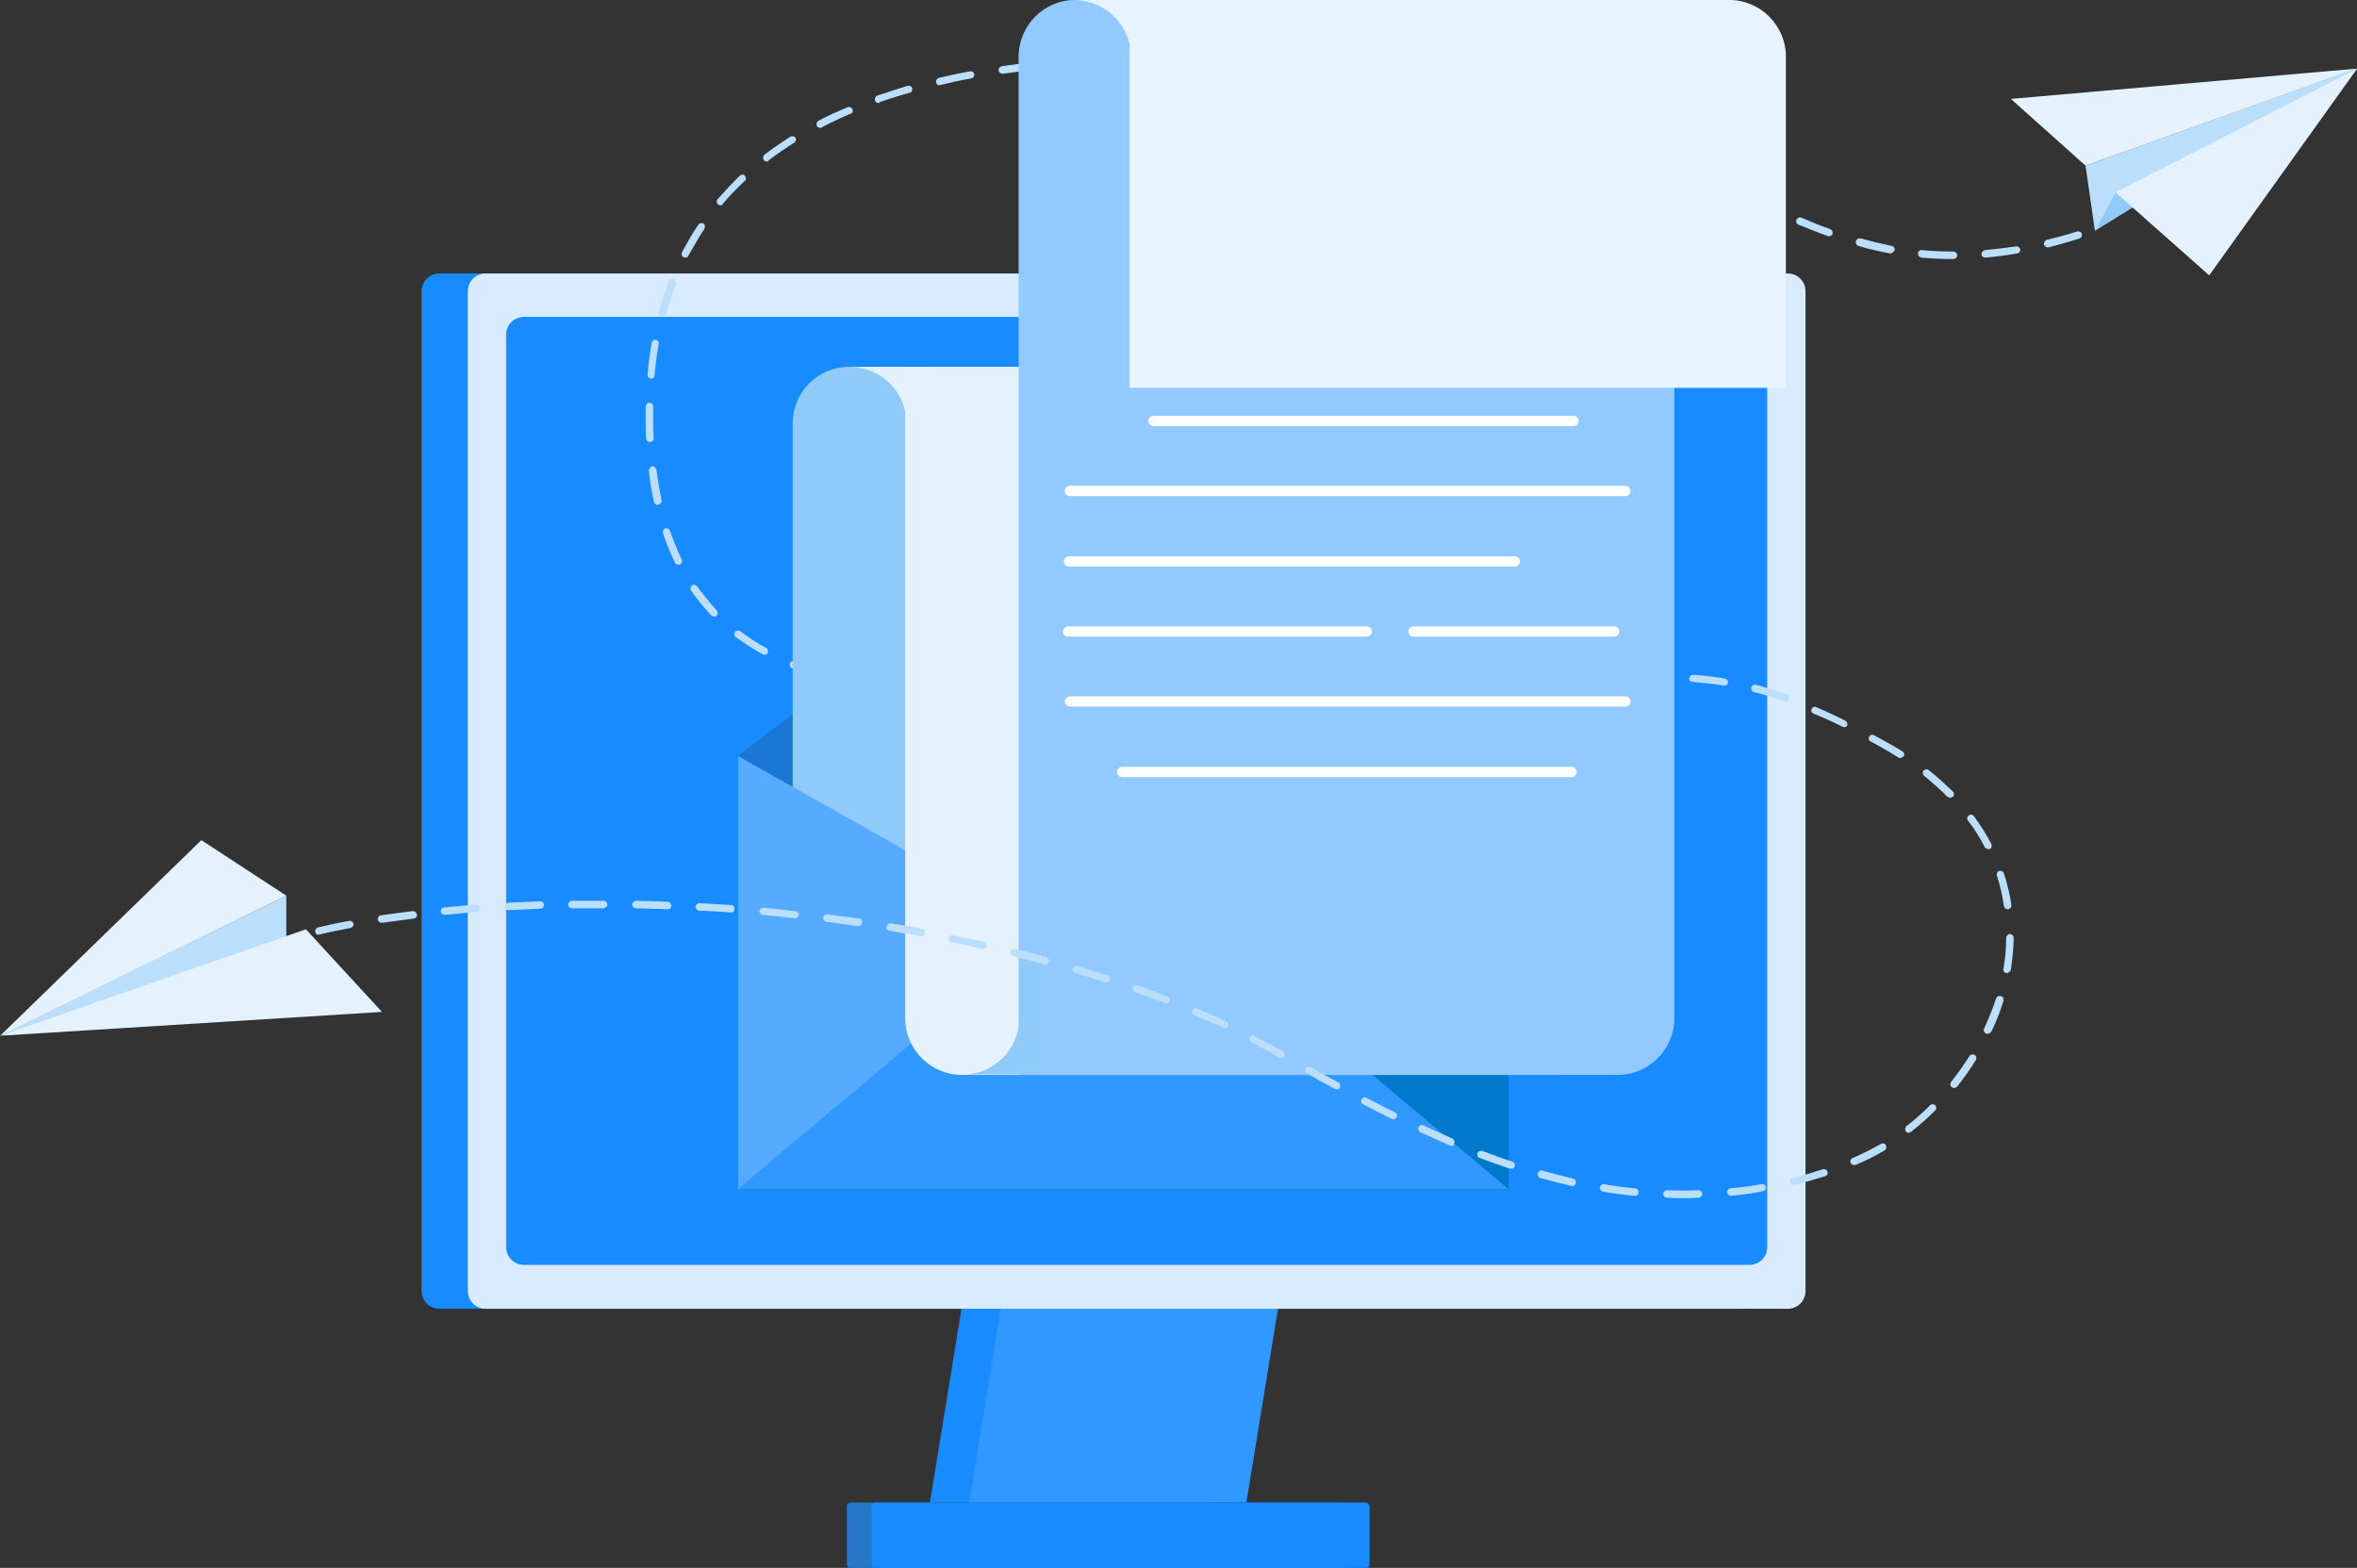 <?xml version="1.0" encoding="utf-8"?>
<!-- Generator: Adobe Illustrator 25.0.1, SVG Export Plug-In . SVG Version: 6.00 Build 0)  -->
<svg version="1.1" id="Layer_1" xmlns="http://www.w3.org/2000/svg" xmlns:xlink="http://www.w3.org/1999/xlink" x="0px" y="0px"
	 width="505px" height="335.9px" viewBox="0 0 505 335.9" style="enable-background:new 0 0 505 335.9;" xml:space="preserve">
<rect x="0" y="0" width="505" height="335.9" fill="#333333" stroke="none"/>
<style type="text/css">
	.st0{fill:#178BFF;}
	.st1{fill:#3198FF;}
	.st2{fill:#D9ECFF;}
	.st3{fill:#2677C8;}
	.st4{fill:#BBDEFB;}
	.st5{fill:#E3F2FD;}
	.st6{fill:#90CAF9;}
	.st7{fill:#1976D2;}
	.st8{fill:#56AAFF;}
	.st9{fill:#0078CC;}
	.st10{fill:#92C9FF;}
	.st11{fill:#FFFFFF;}
	.st12{fill:#E7F3FF;}
</style>
<g id="Email" transform="translate(-51.56 -122.91)">
	<path id="Path_9368" class="st0" d="M310.2,444.8h-59.4l8.6-52.7h59.4L310.2,444.8z"/>
	<path id="Path_9369" class="st1" d="M318.6,444.8h-59.4l8.6-52.7h59.4L318.6,444.8z"/>
	<path id="Rectangle_19259" class="st0" d="M145.7,181.5h279c2.1,0,3.8,1.7,3.8,3.8v214.2c0,2.1-1.7,3.8-3.8,3.8h-279
		c-2.1,0-3.8-1.7-3.8-3.8V185.3C141.9,183.2,143.6,181.5,145.7,181.5z"/>
	<path id="Rectangle_19260" class="st2" d="M155.6,181.5h279c2.1,0,3.8,1.7,3.8,3.8v214.2c0,2.1-1.7,3.8-3.8,3.8h-279
		c-2.1,0-3.8-1.7-3.8-3.8V185.3C151.8,183.2,153.5,181.5,155.6,181.5z"/>
	<path id="Path_9399" class="st0" d="M163.8,190.8h262.6c2.1,0,3.8,1.7,3.8,3.8v195.5c0,2.1-1.7,3.8-3.8,3.8H163.8
		c-2.1,0-3.8-1.7-3.8-3.8c0,0,0,0,0,0V194.6C160,192.5,161.7,190.8,163.8,190.8z"/>
	<path id="Rectangle_19262" class="st3" d="M233.9,444.8h104.9c0.5,0,1,0.4,1,1v12.2c0,0.5-0.4,0.9-1,0.9H233.9
		c-0.5,0-0.9-0.4-0.9-0.9v-12.2C232.9,445.2,233.3,444.8,233.9,444.8z"/>
	<path id="Rectangle_19263" class="st0" d="M239.2,444.8h104.9c0.5,0,0.9,0.4,0.9,1v12.2c0,0.5-0.4,0.9-0.9,0.9H239.2
		c-0.5,0-0.9-0.4-0.9-0.9v-12.2C238.2,445.2,238.6,444.8,239.2,444.8z"/>
	<path id="Path_9370" class="st4" d="M241.3,270.8h-0.1c-2.3-0.3-4.6-0.6-6.8-1.1c-0.4-0.1-0.7-0.5-0.6-0.9c0,0,0,0,0,0
		c0.1-0.4,0.5-0.7,0.9-0.6c0,0,0,0,0,0c2.1,0.4,4.4,0.7,6.7,1c0.4,0.1,0.7,0.5,0.7,0.9C242,270.5,241.7,270.7,241.3,270.8
		L241.3,270.8z M228,268.2c-0.1,0-0.1,0-0.2,0c-2.2-0.6-4.4-1.3-6.5-2.1c-0.4-0.1-0.6-0.6-0.5-1c0,0,0,0,0-0.1
		c0.2-0.4,0.6-0.6,1-0.5c0,0,0,0,0.1,0c2.1,0.8,4.2,1.5,6.4,2.1c0.4,0.1,0.7,0.5,0.6,1C228.8,268.1,228.5,268.3,228,268.2L228,268.2
		z M215.4,263.2c-0.1,0-0.3,0-0.4-0.1c-2-1.1-4-2.4-5.8-3.7c-0.3-0.3-0.4-0.7-0.2-1.1c0.3-0.3,0.7-0.4,1.1-0.2
		c1.8,1.3,3.6,2.6,5.6,3.6c0.4,0.2,0.5,0.7,0.3,1.1C215.9,263.1,215.6,263.2,215.4,263.2L215.4,263.2z M204.6,255
		c-0.2,0-0.4-0.1-0.6-0.2c-1.6-1.7-3.1-3.5-4.4-5.4c-0.2-0.4-0.1-0.8,0.2-1.1c0.4-0.2,0.8-0.1,1.1,0.2c1.3,1.8,2.7,3.5,4.2,5.2
		c0.3,0.3,0.3,0.8,0,1.1c0,0,0,0,0,0C205,255,204.8,255,204.6,255L204.6,255z M196.9,243.9c-0.3,0-0.6-0.2-0.7-0.4
		c-1-2.1-1.9-4.2-2.6-6.4c-0.1-0.4,0.1-0.9,0.5-1c0.4-0.1,0.9,0.1,1,0.5c0.7,2.1,1.6,4.2,2.5,6.2c0.2,0.4,0,0.9-0.4,1.1c0,0,0,0,0,0
		C197.1,243.9,197,243.9,196.9,243.9L196.9,243.9z M192.5,231.1c-0.4,0-0.7-0.3-0.8-0.6c-0.5-2.1-0.9-4.4-1.1-6.8
		c0-0.4,0.3-0.8,0.7-0.9c0.4,0,0.8,0.3,0.9,0.7c0.3,2.3,0.7,4.5,1.1,6.6c0.1,0.4-0.2,0.8-0.6,0.9c0,0,0,0,0,0L192.5,231.1z
		 M190.8,217.6c-0.4,0-0.8-0.3-0.8-0.8c-0.1-1.5-0.1-3-0.1-4.6V210c0-0.4,0.3-0.8,0.8-0.8c0.4,0,0.8,0.3,0.8,0.8c0,0,0,0,0,0.1v2.3
		c0,1.5,0,3.1,0.1,4.5C191.6,217.2,191.2,217.6,190.8,217.6L190.8,217.6z M191.1,204L191.1,204c-0.5,0-0.8-0.4-0.8-0.9
		c0.2-2.3,0.5-4.6,0.9-6.8c0.1-0.4,0.5-0.7,0.9-0.6c0,0,0,0,0,0c0.4,0.1,0.7,0.5,0.6,0.9c0,0,0,0,0,0c-0.4,2.1-0.7,4.4-0.9,6.7
		C191.8,203.7,191.5,204.1,191.1,204L191.1,204z M193.5,190.7c-0.1,0-0.1,0-0.2,0c-0.4-0.1-0.7-0.5-0.6-1c0,0,0,0,0,0
		c0.6-2.2,1.3-4.4,2.1-6.5c0.1-0.4,0.6-0.6,1-0.5c0,0,0,0,0.1,0c0.4,0.2,0.6,0.6,0.5,1.1c0,0,0,0,0,0c-0.8,2-1.5,4.2-2.1,6.4
		C194.1,190.5,193.8,190.7,193.5,190.7L193.5,190.7z M470.1,178.4L470.1,178.4c-2.3,0-4.6-0.1-6.9-0.3c-0.4-0.1-0.7-0.4-0.7-0.9
		c0-0.4,0.4-0.8,0.9-0.7c0,0,0,0,0,0c2.2,0.2,4.5,0.3,6.7,0.3c0.4,0,0.8,0.4,0.8,0.8c0,0,0,0,0,0C470.9,178,470.6,178.4,470.1,178.4
		C470.1,178.4,470.1,178.4,470.1,178.4L470.1,178.4z M476.9,178.1c-0.4,0-0.8-0.3-0.8-0.7c0-0.4,0.3-0.8,0.7-0.9
		c2.2-0.2,4.5-0.5,6.7-0.8c0.4-0.1,0.8,0.2,0.9,0.6c0.1,0.4-0.2,0.8-0.6,0.9l0,0C481.5,177.6,479.3,177.9,476.9,178.1L476.9,178.1z
		 M198.4,178.1c-0.1,0-0.3,0-0.4-0.1c-0.4-0.2-0.5-0.7-0.3-1.1c1.1-2,2.2-4,3.5-5.9c0.2-0.3,0.7-0.4,1.1-0.2
		c0.3,0.2,0.4,0.7,0.2,1.1c-1.2,1.8-2.3,3.8-3.4,5.7C199,177.9,198.7,178.1,198.4,178.1L198.4,178.1z M456.6,177.2h-0.1
		c-1.2-0.2-2.4-0.5-3.7-0.8c-1.1-0.2-2-0.5-3-0.8c-0.4-0.1-0.7-0.5-0.6-1c0.1-0.4,0.5-0.7,1-0.6c0,0,0,0,0.1,0c1,0.3,2,0.5,3,0.8
		c1.2,0.3,2.4,0.5,3.6,0.8c0.4,0.1,0.7,0.5,0.6,0.9C457.3,176.9,457,177.1,456.6,177.2L456.6,177.2z M490.3,175.9
		c-0.4,0-0.7-0.3-0.8-0.6c-0.1-0.4,0.2-0.9,0.6-1c2.1-0.5,4.3-1.1,6.5-1.8c0.4-0.1,0.9,0.1,1,0.5c0,0,0,0,0,0c0.1,0.4-0.1,0.9-0.5,1
		c-2.1,0.7-4.4,1.3-6.6,1.9L490.3,175.9z M443.5,173.5c-0.1,0-0.2,0-0.3,0c-2-0.7-4.1-1.6-6.4-2.5c-0.4-0.2-0.5-0.7-0.3-1.1
		c0.2-0.3,0.6-0.5,0.9-0.4c2.3,1,4.3,1.8,6.3,2.5c0.4,0.2,0.6,0.6,0.5,1C444.1,173.3,443.9,173.5,443.5,173.5L443.5,173.5z
		 M431,168.3c-0.1,0-0.2,0-0.3-0.1l-4.4-2l-1.7-0.8c-0.4-0.2-0.5-0.7-0.3-1.1c0.2-0.3,0.6-0.5,0.9-0.3l1.7,0.8l4.4,2
		c0.4,0.2,0.6,0.7,0.4,1.1c0,0,0,0,0,0C431.6,168.1,431.3,168.2,431,168.3L431,168.3z M205.9,166.9c-0.2,0-0.4-0.1-0.5-0.2
		c-0.3-0.3-0.4-0.8-0.1-1.1c0,0,0,0,0,0c1.5-1.7,3.1-3.4,4.7-5c0.3-0.3,0.8-0.4,1.1-0.1c0.3,0.3,0.4,0.8,0.1,1.1
		c0,0-0.1,0.1-0.1,0.1c-1.6,1.5-3.2,3.1-4.6,4.8C206.4,166.8,206.2,166.9,205.9,166.9L205.9,166.9z M418.6,162.6
		c-0.1,0-0.2,0-0.3-0.1c-2.1-0.9-4.1-1.8-6.2-2.7c-0.4-0.1-0.6-0.6-0.5-1c0.1-0.4,0.6-0.6,1-0.5c0,0,0.1,0,0.1,0
		c2.1,0.9,4.2,1.8,6.3,2.7c0.4,0.2,0.6,0.7,0.4,1.1C419.2,162.4,418.9,162.6,418.6,162.6L418.6,162.6z M215.8,157.5
		c-0.2,0-0.5-0.1-0.6-0.3c-0.2-0.3-0.2-0.8,0.1-1.1c1.8-1.4,3.7-2.7,5.6-3.9c0.4-0.2,0.8-0.1,1.1,0.2c0.2,0.4,0.1,0.8-0.3,1.1
		c-1.9,1.2-3.8,2.5-5.5,3.8C216.1,157.5,216,157.6,215.8,157.5L215.8,157.5z M406.1,157.2c-0.1,0-0.2,0-0.3,0
		c-2.1-0.8-4.2-1.7-6.3-2.5c-0.4-0.2-0.6-0.6-0.4-1c0.2-0.4,0.6-0.6,1-0.4c2.1,0.8,4.3,1.6,6.3,2.5c0.4,0.2,0.6,0.6,0.4,1
		C406.7,157.1,406.4,157.3,406.1,157.2L406.1,157.2z M393.4,152.4c-0.1,0-0.2,0-0.3,0c-2.1-0.8-4.3-1.5-6.4-2.2
		c-0.4-0.1-0.7-0.5-0.6-1c0.1-0.4,0.5-0.7,1-0.6c0,0,0.1,0,0.1,0c2.1,0.7,4.3,1.5,6.4,2.3c0.4,0.2,0.6,0.6,0.4,1
		C394,152.2,393.7,152.4,393.4,152.4L393.4,152.4z M227.3,150.3c-0.4,0-0.8-0.3-0.8-0.8c0-0.3,0.2-0.6,0.4-0.7c2-1.1,4.1-2,6.2-2.9
		c0.4-0.2,0.9,0,1.1,0.4c0,0,0,0,0,0c0.2,0.4,0,0.9-0.4,1c0,0,0,0-0.1,0c-2.1,0.9-4.2,1.9-6.1,2.9
		C227.6,150.3,227.4,150.4,227.3,150.3L227.3,150.3z M380.5,148c-0.1,0-0.2,0-0.2,0c-2.1-0.7-4.4-1.3-6.5-2c-0.4-0.1-0.7-0.6-0.5-1
		c0.1-0.4,0.6-0.7,1-0.5c0,0,0,0,0,0c2.1,0.6,4.3,1.3,6.5,2c0.4,0.1,0.7,0.6,0.5,1C381.2,147.8,380.9,148,380.5,148L380.5,148z
		 M239.8,145c-0.4,0-0.8-0.3-0.8-0.8c0-0.3,0.2-0.7,0.5-0.8c2.1-0.7,4.3-1.4,6.5-2.1c0.4-0.1,0.9,0.1,1,0.5c0.1,0.4-0.1,0.9-0.5,1
		c0,0,0,0-0.1,0c-2.1,0.6-4.4,1.3-6.4,2C240,145,239.9,145,239.8,145L239.8,145z M367.5,144.2h-0.2c-2.2-0.6-4.4-1.1-6.6-1.6
		c-0.4-0.1-0.7-0.5-0.6-1c0.1-0.4,0.5-0.7,1-0.6c0,0,0,0,0,0c2.1,0.5,4.4,1.1,6.6,1.7c0.4,0.1,0.7,0.5,0.6,0.9
		C368.2,144,367.9,144.2,367.5,144.2L367.5,144.2z M252.9,141.2c-0.4,0-0.8-0.3-0.8-0.8c0-0.4,0.3-0.7,0.6-0.8
		c2.1-0.5,4.4-1,6.7-1.4c0.4-0.1,0.8,0.2,0.9,0.6c0.1,0.4-0.2,0.8-0.6,0.9c-2.3,0.4-4.5,0.9-6.6,1.4
		C253,141.2,252.9,141.2,252.9,141.2L252.9,141.2z M354.3,141h-0.2c-2.2-0.5-4.5-0.9-6.7-1.3c-0.4-0.1-0.7-0.5-0.6-0.9c0,0,0,0,0,0
		c0.1-0.4,0.5-0.7,0.9-0.6c0,0,0,0,0,0c2.2,0.4,4.5,0.8,6.7,1.3c0.4,0.1,0.7,0.5,0.7,0.9C355.1,140.8,354.7,141.1,354.3,141
		L354.3,141z M266.3,138.7c-0.4,0-0.8-0.4-0.8-0.8c0-0.4,0.3-0.7,0.7-0.8c2.1-0.3,4.5-0.6,6.8-0.9c0.4,0,0.8,0.3,0.9,0.7
		c0,0,0,0,0,0c0,0.4-0.3,0.8-0.7,0.9c0,0,0,0,0,0c-2.3,0.3-4.6,0.6-6.7,0.9L266.3,138.7z M340.9,138.6h-0.1
		c-2.2-0.3-4.5-0.6-6.7-0.9c-0.4-0.1-0.7-0.4-0.7-0.9c0.1-0.4,0.4-0.7,0.9-0.7c2.2,0.3,4.5,0.6,6.8,0.9c0.4,0.1,0.7,0.5,0.7,0.9
		C341.6,138.4,341.3,138.6,340.9,138.6L340.9,138.6z M279.8,137.2c-0.4,0-0.8-0.3-0.8-0.8c0-0.4,0.3-0.8,0.8-0.8
		c2.2-0.2,4.5-0.3,6.8-0.5c0.4,0,0.8,0.3,0.9,0.7c0,0.4-0.3,0.8-0.7,0.9c0,0,0,0,0,0C284.3,136.8,282.1,137,279.8,137.2L279.8,137.2
		z M327.4,137L327.4,137c-2.3-0.2-4.6-0.4-6.8-0.5c-0.4,0-0.8-0.4-0.8-0.8c0-0.4,0.4-0.8,0.8-0.8c0,0,0,0,0,0
		c2.2,0.1,4.5,0.3,6.8,0.5c0.4,0,0.8,0.4,0.7,0.9C328.2,136.7,327.8,137.1,327.4,137L327.4,137z M293.4,136.4
		c-0.4,0-0.8-0.4-0.8-0.8s0.4-0.8,0.8-0.8l0,0c2.3-0.1,4.6-0.1,6.8-0.1l0,0c0.4,0,0.8,0.3,0.8,0.8c0,0,0,0,0,0
		c0,0.4-0.3,0.8-0.8,0.8C298,136.3,295.8,136.3,293.4,136.4L293.4,136.4z M313.8,136.3L313.8,136.3c-2.1,0-4.4-0.1-6.8-0.1
		c-0.4,0-0.8-0.4-0.8-0.8s0.4-0.8,0.8-0.8l0,0l0,0l6.8,0.1c0.4,0,0.8,0.4,0.8,0.8C314.5,136,314.2,136.4,313.8,136.3L313.8,136.3z"
		/>
	<path id="Path_9371" class="st4" d="M498.4,158.4l2,13.9l56.1-34.7L498.4,158.4z"/>
	<path id="Path_9372" class="st5" d="M556.6,137.6l-58.2,20.8l-16-14.3L556.6,137.6z"/>
	<path id="Path_9373" class="st6" d="M504.8,164.1l-4.3,8.2l56.1-34.7L504.8,164.1z"/>
	<path id="Path_9374" class="st5" d="M556.6,137.6l-51.8,26.5l20.1,17.8L556.6,137.6z"/>
	<path id="Path_9375" class="st7" d="M292.2,222.1l-82.6,62.8l82.6,61.8l82.6-61.8L292.2,222.1z"/>
	<path id="Path_9376" class="st6" d="M233.5,201.5h128.4v147.3H221.4V213.6C221.4,206.9,226.8,201.5,233.5,201.5z"/>
	<path id="Path_9377" class="st8" d="M374.8,377.8H209.7v-92.9L374.8,377.8z"/>
	<path id="Path_9378" class="st9" d="M209.7,377.8h165.1v-92.9L209.7,377.8z"/>
	<path id="Path_9379" class="st1" d="M374.8,377.7l-82.6-69.4l-82.6,69.4H374.8z"/>
	<path id="Path_9380" class="st5" d="M245.6,201.5h140.6v151.7H257.7c-6.7,0-12.2-5.4-12.2-12.2V201.5z"/>
	<path id="Path_9381" class="st5" d="M250.1,201.5V226h-4.3v-12.3c0-6.7-5.4-12.2-12.2-12.2H250.1z"/>
	<path id="Path_9382" class="st10" d="M281.9,122.9h128.4V341c0,6.7-5.4,12.2-12.2,12.2H269.8V135.1
		C269.8,128.4,275.2,122.9,281.9,122.9z"/>
	<path id="Path_9383" class="st6" d="M274.3,353.1v-24.5h-4.3v12.3c0,6.7-5.4,12.2-12.1,12.2L274.3,353.1z"/>
	<path id="Path_9384" class="st11" d="M399.8,229.2h-119c-0.6,0-1.1-0.5-1.1-1.1c0-0.6,0.5-1.1,1.1-1.1c0,0,0,0,0,0h119
		c0.6,0,1.1,0.5,1.1,1.1C400.9,228.7,400.4,229.2,399.8,229.2C399.8,229.2,399.8,229.2,399.8,229.2z"/>
	<path id="Path_9385" class="st11" d="M376.1,244.3h-95.5c-0.6,0-1.1-0.5-1.1-1.1c0-0.6,0.5-1.1,1.1-1.1c0,0,0,0,0,0h95.5
		c0.6,0,1.1,0.5,1.1,1.1C377.2,243.8,376.7,244.3,376.1,244.3C376.1,244.3,376.1,244.3,376.1,244.3z"/>
	<path id="Path_9386" class="st11" d="M388.7,214.2h-90c-0.6,0-1.1-0.5-1.1-1.1c0-0.6,0.5-1.1,1.1-1.1c0,0,0,0,0,0h90
		c0.6,0,1.1,0.5,1.1,1.1C389.8,213.7,389.3,214.2,388.7,214.2C388.7,214.2,388.7,214.2,388.7,214.2z"/>
	<path id="Path_9387" class="st11" d="M344.4,259.3h-64c-0.6,0-1.1-0.5-1.1-1.1c0-0.6,0.5-1.1,1.1-1.1c0,0,0,0,0,0h64
		c0.6,0,1.1,0.5,1.1,1.1C345.5,258.8,345,259.3,344.4,259.3z"/>
	<path id="Path_9388" class="st11" d="M397.4,259.3h-43c-0.6,0-1.1-0.5-1.1-1.1c0-0.6,0.5-1.1,1.1-1.1h43c0.6,0,1.1,0.5,1.1,1.1
		C398.5,258.8,398,259.3,397.4,259.3z"/>
	<path id="Path_9389" class="st11" d="M399.8,274.3h-119c-0.6,0-1.1-0.5-1.1-1.1c0-0.6,0.5-1.1,1.1-1.1c0,0,0,0,0,0h119
		c0.6,0,1.1,0.5,1.1,1.1C400.9,273.9,400.4,274.3,399.8,274.3C399.8,274.3,399.8,274.3,399.8,274.3z"/>
	<path id="Path_9390" class="st11" d="M388.3,289.4H292c-0.6,0-1.1-0.5-1.1-1.1c0-0.6,0.5-1.1,1.1-1.1c0,0,0,0,0,0h96.3
		c0.6,0,1.1,0.5,1.1,1.1C389.3,288.9,388.8,289.4,388.3,289.4L388.3,289.4z"/>
	<path id="Path_9391" class="st12" d="M293.6,122.9H422c6.7,0,12.2,5.4,12.2,12.2v0V206H293.6V122.9z"/>
	<path id="Path_9392" class="st12" d="M298.2,122.9v24.5h-4.3v-12.3c0-6.7-5.5-12.1-12.2-12.2H298.2z"/>
	<path id="Path_9394" class="st4" d="M412.2,379.6c-1.2,0-2.3,0-3.5-0.1c-0.4,0-0.8-0.4-0.8-0.8c0,0,0,0,0,0c0-0.4,0.4-0.8,0.8-0.8
		l0,0c2.2,0.1,4.5,0.1,6.8,0l0,0c0.4,0,0.8,0.4,0.8,0.8c0,0.4-0.4,0.8-0.8,0.8C414.4,379.6,413.3,379.6,412.2,379.6z M401.9,379.1
		L401.9,379.1c-2.3-0.2-4.6-0.5-6.9-0.9c-0.4-0.1-0.7-0.5-0.7-0.9c0,0,0,0,0,0c0.1-0.4,0.5-0.7,0.9-0.7c2.2,0.4,4.5,0.7,6.7,0.9
		c0.4,0,0.8,0.4,0.7,0.9C402.7,378.8,402.3,379.1,401.9,379.1L401.9,379.1z M422.4,379.1c-0.4,0-0.8-0.4-0.8-0.8
		c0-0.2,0.1-0.3,0.2-0.5c0.1-0.2,0.3-0.3,0.5-0.3c2.2-0.2,4.5-0.5,6.7-0.9c0.4-0.1,0.8,0.2,0.9,0.6c0.1,0.4-0.2,0.8-0.6,0.9
		C427,378.6,424.7,378.9,422.4,379.1L422.4,379.1z M388.5,377h-0.2c-2.2-0.5-4.4-1.1-6.7-1.7c-0.4-0.1-0.7-0.6-0.6-1
		c0.1-0.4,0.6-0.7,1-0.6c2.2,0.6,4.4,1.2,6.6,1.7c0.4,0.1,0.7,0.5,0.6,1C389.1,376.7,388.8,377,388.5,377L388.5,377z M435.8,376.8
		c-0.4,0-0.8-0.4-0.8-0.8c0-0.3,0.2-0.6,0.6-0.7c2.1-0.5,4.4-1.2,6.5-1.9c0.4-0.1,0.9,0.1,1,0.5c0.1,0.2,0,0.4,0,0.6
		c-0.1,0.2-0.3,0.3-0.5,0.4c-2.2,0.7-4.4,1.3-6.6,1.9C435.9,376.8,435.9,376.7,435.8,376.8L435.8,376.8z M375.3,373.3
		c-0.1,0-0.2,0-0.2,0c-2.1-0.7-4.3-1.5-6.5-2.3c-0.4-0.1-0.6-0.6-0.5-1s0.6-0.6,1-0.5c0,0,0,0,0.1,0c2.1,0.8,4.3,1.6,6.4,2.3
		c0.4,0.1,0.6,0.6,0.5,1C376,373.1,375.7,373.3,375.3,373.3L375.3,373.3z M448.8,372.5c-0.5,0-0.8-0.4-0.8-0.8c0-0.1,0-0.2,0.1-0.3
		c0.1-0.2,0.2-0.4,0.4-0.4c2.1-0.9,4.1-1.9,6-3c0.4-0.2,0.9-0.2,1.1,0.2c0.2,0.4,0.2,0.9-0.2,1.1c0,0-0.1,0-0.1,0.1
		c-2,1.2-4.1,2.2-6.2,3.1C449,372.5,448.9,372.5,448.8,372.5L448.8,372.5z M362.5,368.4c-0.1,0-0.2,0-0.3-0.1
		c-2-0.9-4.1-1.8-6.3-2.8c-0.4-0.2-0.6-0.7-0.4-1.1c0,0,0,0,0,0c0.2-0.4,0.6-0.6,1-0.4c0,0,0,0,0,0c2.1,1,4.2,1.9,6.2,2.8
		c0.4,0.2,0.6,0.6,0.4,1c0,0,0,0,0,0C363.2,368.2,362.9,368.4,362.5,368.4L362.5,368.4z M460.5,365.6c-0.2,0-0.5-0.1-0.6-0.3
		c-0.2-0.3-0.2-0.8,0.1-1.1c1.8-1.4,3.5-2.9,5.1-4.5c0.3-0.3,0.8-0.3,1.1,0c0.3,0.3,0.3,0.8,0,1.1c-1.6,1.6-3.4,3.2-5.2,4.6
		C460.8,365.5,460.7,365.6,460.5,365.6L460.5,365.6z M350.1,362.7c-0.1,0-0.2,0-0.4-0.1c-2-1-4-2-6.1-3.1c-0.4-0.2-0.5-0.7-0.3-1.1
		c0.2-0.3,0.6-0.5,1-0.3c2.1,1.1,4.1,2.1,6.1,3.1c0.4,0.2,0.6,0.6,0.4,1c0,0,0,0,0,0C350.7,362.5,350.4,362.7,350.1,362.7
		L350.1,362.7z M338,356.3c-0.1,0-0.3,0-0.4-0.1c-2.1-1.1-4.1-2.2-6-3.3c-0.4-0.2-0.5-0.7-0.3-1.1c0.2-0.4,0.7-0.5,1-0.3
		c1.9,1.1,3.9,2.2,6,3.3c0.4,0.2,0.5,0.7,0.3,1.1C338.6,356.1,338.3,356.3,338,356.3L338,356.3z M470.2,356c-0.2,0-0.4-0.1-0.5-0.2
		c-0.3-0.3-0.4-0.7-0.1-1.1c1.4-1.8,2.7-3.6,3.9-5.5c0.2-0.4,0.7-0.5,1.1-0.3c0.4,0.2,0.5,0.7,0.3,1.1c-1.2,2-2.6,3.9-4,5.7
		C470.6,355.9,470.4,356,470.2,356L470.2,356z M326.1,349.6c-0.1,0-0.3,0-0.4-0.1c-2.1-1.2-4.1-2.3-6-3.3c-0.4-0.2-0.6-0.6-0.4-1
		c0.2-0.4,0.6-0.6,1-0.4c0,0,0.1,0,0.1,0.1c1.9,1,3.9,2.1,6,3.3c0.4,0.2,0.5,0.7,0.3,1.1C326.7,349.4,326.4,349.6,326.1,349.6
		L326.1,349.6z M477.4,344.4c-0.4,0-0.8-0.3-0.8-0.8c0-0.1,0-0.3,0.1-0.4c0.9-2,1.8-4.1,2.5-6.3c0.1-0.4,0.5-0.7,1-0.6
		s0.7,0.5,0.6,1c0,0,0,0.1,0,0.1c-0.7,2.2-1.5,4.3-2.5,6.4C478,344.2,477.7,344.4,477.4,344.4L477.4,344.4z M314,343.2
		c-0.1,0-0.2,0-0.3-0.1c-0.7-0.3-1.3-0.6-2-0.9c-1.4-0.6-2.8-1.2-4.3-1.8c-0.4-0.2-0.6-0.6-0.4-1c0,0,0,0,0,0c0.2-0.4,0.6-0.6,1-0.4
		c0,0,0,0,0,0c1.4,0.6,2.9,1.2,4.3,1.8c0.6,0.3,1.3,0.6,2,0.9c0.4,0.2,0.6,0.7,0.4,1.1c0,0,0,0,0,0C314.6,343,314.4,343.2,314,343.2
		L314,343.2z M301.5,337.9c-0.1,0-0.2,0-0.3-0.1c-2.1-0.8-4.3-1.6-6.4-2.3c-0.4-0.1-0.6-0.6-0.5-1c0.1-0.4,0.6-0.6,1-0.5
		c2.1,0.8,4.3,1.6,6.4,2.4c0.4,0.2,0.6,0.6,0.4,1C302,337.7,301.7,337.9,301.5,337.9L301.5,337.9z M288.6,333.4c-0.1,0-0.2,0-0.2,0
		c-2.1-0.7-4.3-1.4-6.5-2c-0.4-0.1-0.7-0.6-0.5-1c0.1-0.4,0.5-0.7,1-0.5c0,0,0,0,0,0c2.2,0.7,4.4,1.3,6.5,2c0.4,0.1,0.7,0.6,0.5,1
		C289.2,333.2,288.9,333.4,288.6,333.4L288.6,333.4z M481.5,331.4h-0.1c-0.4-0.1-0.7-0.5-0.6-0.9c0.4-2.2,0.6-4.5,0.6-6.7
		c0-0.4,0.4-0.8,0.8-0.8l0,0c0.4,0,0.8,0.4,0.8,0.8c0,2.3-0.3,4.6-0.6,6.9C482.2,331.1,481.9,331.3,481.5,331.4L481.5,331.4z
		 M275.5,329.5c-0.1,0-0.1,0-0.2,0c-2.1-0.6-4.4-1.2-6.6-1.7c-0.4-0.1-0.7-0.5-0.7-0.9c0.1-0.4,0.5-0.7,0.9-0.7c0.1,0,0.1,0,0.2,0
		c2.2,0.5,4.4,1.1,6.6,1.7c0.4,0.1,0.7,0.5,0.6,1C276.2,329.3,275.9,329.5,275.5,329.5L275.5,329.5z M262.3,326.2h-0.2
		c-2.2-0.5-4.4-1-6.7-1.4c-0.4-0.1-0.7-0.5-0.6-0.9c0,0,0,0,0,0c0.1-0.4,0.5-0.7,0.9-0.6c2.2,0.5,4.5,0.9,6.7,1.4
		c0.4,0.1,0.7,0.5,0.6,1C262.9,326,262.6,326.2,262.3,326.2L262.3,326.2z M248.9,323.5h-0.1c-2.2-0.4-4.5-0.8-6.7-1.2
		c-0.4-0.1-0.7-0.5-0.6-0.9c0.1-0.4,0.5-0.7,0.9-0.7c0,0,0,0,0,0c2.2,0.4,4.5,0.7,6.8,1.2c0.4,0.1,0.7,0.5,0.6,0.9
		C249.6,323.2,249.3,323.5,248.9,323.5L248.9,323.5z M119.9,323.2c-0.4,0-0.7-0.2-0.8-0.6c-0.1-0.4,0.2-0.9,0.6-1
		c2.1-0.5,4.3-1,6.7-1.4c0.4-0.1,0.8,0.2,0.9,0.6c0,0,0,0,0,0c0.1,0.4-0.2,0.8-0.6,0.9c-2.4,0.5-4.6,0.9-6.6,1.4
		C120,323.1,119.9,323.1,119.9,323.2L119.9,323.2z M235.4,321.3h-0.1c-2.2-0.3-4.5-0.6-6.7-0.9c-0.4-0.1-0.7-0.5-0.7-0.9
		c0.1-0.4,0.4-0.7,0.9-0.7c2.2,0.3,4.5,0.6,6.8,0.9c0.4,0,0.8,0.4,0.7,0.8C236.2,321,235.8,321.4,235.4,321.3L235.4,321.3z
		 M133.3,320.6c-0.4,0-0.8-0.3-0.8-0.8c0-0.4,0.3-0.8,0.7-0.8c2.1-0.3,4.5-0.6,6.8-0.9c0.4,0,0.8,0.3,0.9,0.7
		c0.1,0.4-0.2,0.8-0.7,0.9c0,0,0,0,0,0c-2.3,0.3-4.6,0.6-6.7,0.9L133.3,320.6z M221.8,319.6L221.8,319.6c-2.4-0.2-4.6-0.5-6.9-0.7
		c-0.4-0.1-0.7-0.5-0.6-0.9c0.1-0.4,0.4-0.6,0.8-0.6c2.2,0.2,4.5,0.4,6.8,0.7c0.4,0,0.8,0.4,0.8,0.8
		C222.6,319.3,222.3,319.7,221.8,319.6L221.8,319.6z M146.8,318.9c-0.4,0-0.8-0.3-0.8-0.8c0-0.4,0.3-0.8,0.8-0.8
		c2.2-0.2,4.5-0.4,6.8-0.6c0.4,0,0.8,0.3,0.8,0.7c0,0.4-0.3,0.8-0.7,0.8c0,0,0,0,0,0C151.4,318.5,149.1,318.7,146.8,318.9
		L146.8,318.9z M208.2,318.4L208.2,318.4c-2.3-0.2-4.6-0.3-6.8-0.4c-0.4,0-0.8-0.4-0.8-0.8c0-0.4,0.4-0.8,0.8-0.8
		c2.3,0.1,4.5,0.3,6.8,0.4c0.4,0,0.8,0.4,0.7,0.8c0,0,0,0,0,0C209,318.1,208.6,318.4,208.2,318.4L208.2,318.4z M160.5,317.9
		c-0.4,0-0.8-0.4-0.8-0.8c0-0.4,0.4-0.8,0.8-0.8l0,0c2.2-0.1,4.5-0.2,6.8-0.3c0.4,0,0.8,0.3,0.8,0.7c0,0,0,0,0,0.1
		c0,0.4-0.3,0.8-0.8,0.8C165,317.7,162.8,317.8,160.5,317.9L160.5,317.9z M481.7,317.7c-0.4,0-0.7-0.3-0.8-0.7
		c-0.3-2.2-0.8-4.4-1.5-6.5c-0.1-0.4,0.1-0.9,0.5-1c0,0,0,0,0,0c0.4-0.1,0.9,0.1,1,0.5c0.7,2.2,1.3,4.5,1.6,6.8
		c0.1,0.4-0.2,0.8-0.7,0.9L481.7,317.7z M194.6,317.7L194.6,317.7c-2.3-0.1-4.6-0.1-6.8-0.2c-0.4,0-0.8-0.4-0.8-0.8
		c0-0.4,0.4-0.8,0.8-0.8c2.2,0,4.5,0.1,6.8,0.2c0.4,0,0.8,0.4,0.8,0.8C195.4,317.4,195.1,317.7,194.6,317.7L194.6,317.7z
		 M174.1,317.5c-0.4,0-0.8-0.3-0.8-0.8c0-0.4,0.3-0.8,0.8-0.8h6.8c0.4,0,0.8,0.4,0.8,0.8c0,0.4-0.3,0.7-0.8,0.8L174.1,317.5
		L174.1,317.5z M477.5,304.8c-0.3,0-0.6-0.2-0.7-0.4c-1-2-2.2-3.9-3.6-5.7c-0.3-0.4-0.2-0.8,0.2-1.1c0.3-0.3,0.8-0.2,1.1,0.2
		c0,0,0,0,0,0c1.4,1.9,2.6,3.8,3.7,5.9c0.2,0.4,0.1,0.9-0.3,1.1c0,0,0,0,0,0C477.7,304.8,477.6,304.8,477.5,304.8L477.5,304.8z
		 M469.4,293.8c-0.2,0-0.4-0.1-0.6-0.2c-1.6-1.6-3.3-3.1-5-4.5c-0.3-0.3-0.4-0.8-0.1-1.1c0.3-0.3,0.8-0.4,1.1-0.1c0,0,0,0,0,0
		c1.8,1.4,3.5,3,5.2,4.6c0.3,0.3,0.3,0.8,0,1.1C469.8,293.7,469.6,293.8,469.4,293.8L469.4,293.8z M458.7,285.3
		c-0.2,0-0.3,0-0.4-0.1c-1.4-0.9-2.8-1.7-4.4-2.6l-1.5-0.8c-0.4-0.2-0.6-0.6-0.4-1c0.2-0.4,0.6-0.6,1-0.4c0.1,0,0.1,0,0.2,0.1
		l1.5,0.8c1.5,0.8,3,1.7,4.5,2.6c0.3,0.2,0.5,0.7,0.2,1.1C459.2,285.1,459,285.3,458.7,285.3L458.7,285.3z M446.7,278.7
		c-0.1,0-0.2,0-0.4-0.1c-2.1-1.1-4.2-2-6.2-2.8c-0.4-0.2-0.6-0.6-0.4-1c0.2-0.4,0.6-0.6,1-0.4c2,0.9,4.1,1.8,6.2,2.9
		c0.4,0.2,0.6,0.7,0.4,1.1C447.3,278.5,447.1,278.7,446.7,278.7L446.7,278.7z M434.2,273.3c-0.1,0-0.2,0-0.3-0.1
		c-2.1-0.8-4.4-1.5-6.5-2c-0.4-0.1-0.7-0.6-0.6-1c0.1-0.4,0.6-0.7,1-0.6c2.1,0.6,4.3,1.3,6.6,2.1c0.4,0.1,0.6,0.6,0.5,1c0,0,0,0,0,0
		C434.8,273.1,434.5,273.3,434.2,273.3L434.2,273.3z M421,269.8h-0.1c-2.2-0.4-4.4-0.6-6.7-0.8c-0.4,0-0.8-0.4-0.7-0.8
		s0.4-0.8,0.8-0.7c2.3,0.1,4.6,0.4,6.9,0.8c0.4,0.1,0.7,0.5,0.6,0.9c0,0,0,0,0,0C421.7,269.5,421.4,269.8,421,269.8L421,269.8z"/>
	<path id="Path_9395" class="st4" d="M110.1,326.2c-0.4,0-0.8-0.3-0.8-0.8c0-0.3,0.2-0.6,0.5-0.7c1-0.4,2-0.8,3.2-1.2
		c0.4-0.2,0.9,0.1,1,0.5c0.2,0.4-0.1,0.9-0.5,1c0,0,0,0,0,0c-1.1,0.4-2.1,0.8-3.1,1.2C110.3,326.2,110.2,326.2,110.1,326.2
		L110.1,326.2z"/>
	<path id="Path_9396" class="st4" d="M112.9,314.8v15.3l-61.3,14.6L112.9,314.8z"/>
	<path id="Path_9397" class="st5" d="M51.6,344.8l61.3-30l-18.2-11.9L51.6,344.8z"/>
	<path id="Path_9398" class="st5" d="M51.6,344.8l65.5-22.8l16.3,17.7L51.6,344.8z"/>
</g>
</svg>
